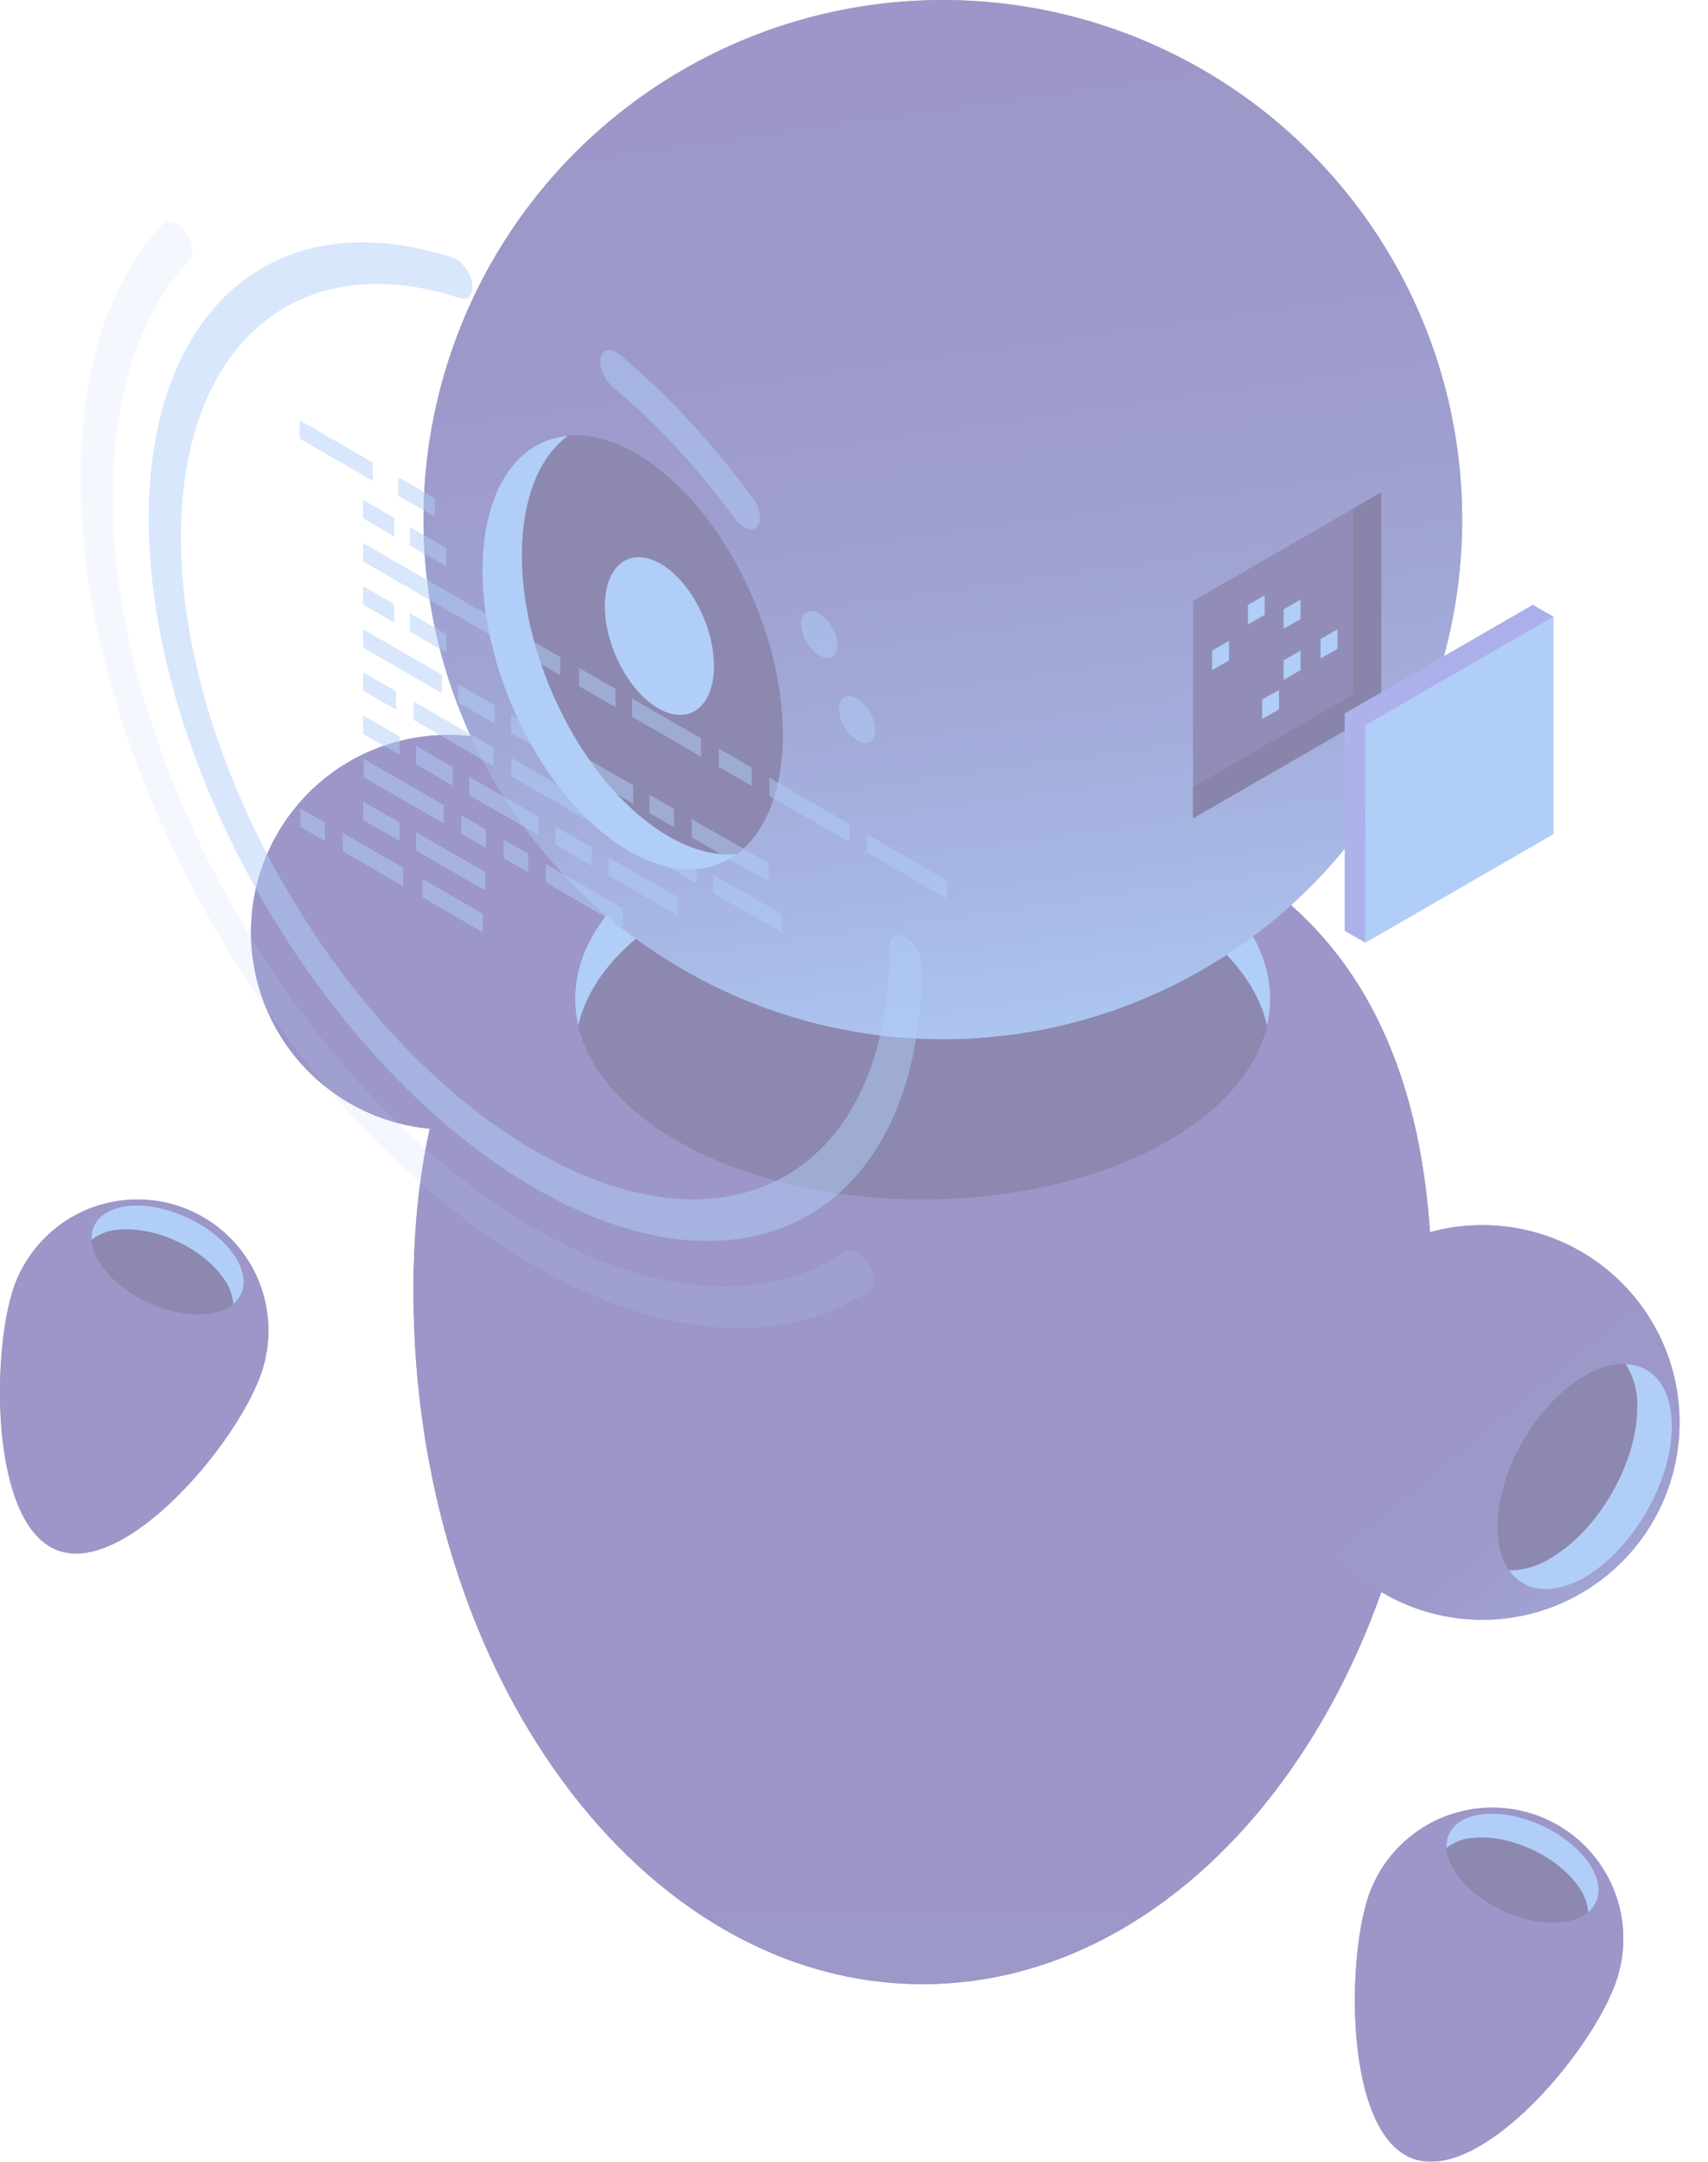 <svg xmlns="http://www.w3.org/2000/svg" xmlns:xlink="http://www.w3.org/1999/xlink" width="366.571" height="463.717" viewBox="0 0 366.571 463.717">
  <defs>
    <radialGradient id="radial-gradient" cx="0.817" cy="0.185" r="1.051" gradientTransform="matrix(1.262, 0.288, -0.38, 0.958, 72.613, 9.077)" gradientUnits="objectBoundingBox">
      <stop offset="0" stop-color="#c0bff6"/>
      <stop offset="1" stop-color="#393091"/>
    </radialGradient>
    <linearGradient id="linear-gradient" x1="34.798" y1="-6.091" x2="33.979" y2="-6.762" gradientUnits="objectBoundingBox">
      <stop offset="0" stop-color="#619df2"/>
      <stop offset="1" stop-color="#393091"/>
    </linearGradient>
    <radialGradient id="radial-gradient-2" cx="0.38" cy="0.738" r="2.218" gradientTransform="matrix(-0.064, -0.996, 0.713, -0.089, -360.172, 484.448)" gradientUnits="objectBoundingBox">
      <stop offset="0" stop-color="#619df2"/>
      <stop offset="0.105" stop-color="#4e7bcd"/>
      <stop offset="0.239" stop-color="#3b57a6"/>
      <stop offset="0.378" stop-color="#2b3985"/>
      <stop offset="0.52" stop-color="#1e226c"/>
      <stop offset="0.667" stop-color="#16115a"/>
      <stop offset="0.823" stop-color="#10084f"/>
      <stop offset="1" stop-color="#0f054c"/>
    </radialGradient>
    <radialGradient id="radial-gradient-3" cx="-1.719" cy="2.329" r="2.886" gradientTransform="translate(-23.964 3.518) rotate(-174.552)" xlink:href="#radial-gradient"/>
    <linearGradient id="linear-gradient-2" x1="-18.659" y1="-2.151" x2="-17.659" y2="-2.151" gradientUnits="objectBoundingBox">
      <stop offset="0" stop-color="#706ec4"/>
      <stop offset="0.022" stop-color="#6d6bc1"/>
      <stop offset="0.251" stop-color="#5651ac"/>
      <stop offset="0.486" stop-color="#463e9d"/>
      <stop offset="0.731" stop-color="#3c3393"/>
      <stop offset="1" stop-color="#393091"/>
    </linearGradient>
    <radialGradient id="radial-gradient-4" cx="0.795" cy="0.331" r="0.735" gradientTransform="translate(-11.898 -0.444) scale(1.169 1.361)" xlink:href="#radial-gradient"/>
    <linearGradient id="linear-gradient-3" x1="-4.249" y1="1.86" x2="-4.249" y2="0.916" gradientUnits="objectBoundingBox">
      <stop offset="0" stop-color="#619df2"/>
      <stop offset="0.073" stop-color="#5a8ce3"/>
      <stop offset="0.246" stop-color="#4e6bc5"/>
      <stop offset="0.423" stop-color="#4551ae"/>
      <stop offset="0.604" stop-color="#3e3e9e"/>
      <stop offset="0.793" stop-color="#3a3394"/>
      <stop offset="1" stop-color="#393091"/>
    </linearGradient>
    <radialGradient id="radial-gradient-5" cx="0.481" cy="0.98" r="1.688" gradientTransform="translate(1.67) scale(0.577 1)" gradientUnits="objectBoundingBox">
      <stop offset="0" stop-color="#619df2"/>
      <stop offset="0.051" stop-color="#5c95e9"/>
      <stop offset="1" stop-color="#0f054c"/>
    </radialGradient>
    <radialGradient id="radial-gradient-6" cx="0.812" cy="0.426" r="0.845" gradientTransform="translate(-0.133)" xlink:href="#radial-gradient"/>
    <linearGradient id="linear-gradient-4" x1="1.127" y1="0.995" x2="0.988" y2="0.005" xlink:href="#linear-gradient-3"/>
    <radialGradient id="radial-gradient-7" cx="0.547" cy="1.143" r="1.635" gradientTransform="matrix(-0.222, 0.923, -0.533, -0.384, -1.381, 2.988)" gradientUnits="objectBoundingBox">
      <stop offset="0" stop-color="#619df2"/>
      <stop offset="0.057" stop-color="#568add"/>
      <stop offset="0.197" stop-color="#4162b1"/>
      <stop offset="0.339" stop-color="#2f418d"/>
      <stop offset="0.48" stop-color="#212771"/>
      <stop offset="0.621" stop-color="#16145d"/>
      <stop offset="0.762" stop-color="#100951"/>
      <stop offset="0.902" stop-color="#0f064d"/>
      <stop offset="1" stop-color="#0f054c"/>
    </radialGradient>
    <radialGradient id="radial-gradient-8" cx="0.225" cy="0.844" r="1.043" gradientTransform="matrix(-0.991, -0.133, 0.133, -0.991, -16.244, 0.605)" xlink:href="#radial-gradient"/>
    <linearGradient id="linear-gradient-5" x1="-9.204" y1="8.126" x2="-8.525" y2="8.86" xlink:href="#linear-gradient-3"/>
    <radialGradient id="radial-gradient-9" cx="0.833" cy="0.534" r="1.49" gradientTransform="matrix(-1.5, 0.5, -0.866, -0.866, 13.334, -1.568)" gradientUnits="objectBoundingBox">
      <stop offset="0" stop-color="#619df2"/>
      <stop offset="0.163" stop-color="#5383d6"/>
      <stop offset="1" stop-color="#0f054c"/>
    </radialGradient>
    <radialGradient id="radial-gradient-10" cx="0.313" cy="-0.638" r="1.063" gradientTransform="translate(-0.799 16.293) scale(1.732 1.285)" gradientUnits="objectBoundingBox">
      <stop offset="0" stop-color="#2b237c"/>
      <stop offset="0.31" stop-color="#251c72"/>
      <stop offset="1" stop-color="#0f054c"/>
    </radialGradient>
    <linearGradient id="linear-gradient-6" x1="-1.937" y1="0.432" x2="0.423" y2="0.876" gradientUnits="objectBoundingBox">
      <stop offset="0" stop-color="#bcbeff"/>
      <stop offset="0.151" stop-color="#a2a6f5"/>
      <stop offset="0.387" stop-color="#8188e8"/>
      <stop offset="0.612" stop-color="#6a72de"/>
      <stop offset="0.822" stop-color="#5b65d8"/>
      <stop offset="1" stop-color="#5761d7"/>
    </linearGradient>
    <linearGradient id="linear-gradient-7" x1="-1.805" y1="0.507" x2="1.782" y2="0.754" xlink:href="#linear-gradient-6"/>
    <linearGradient id="linear-gradient-8" x1="-1.267" y1="1.116" x2="-3.136" y2="-0.669" gradientUnits="objectBoundingBox">
      <stop offset="0" stop-color="#619df2"/>
      <stop offset="0.163" stop-color="#5e97ed"/>
      <stop offset="0.371" stop-color="#5987df"/>
      <stop offset="0.602" stop-color="#4f6dc7"/>
      <stop offset="0.85" stop-color="#4249a7"/>
      <stop offset="1" stop-color="#393091"/>
    </linearGradient>
    <radialGradient id="radial-gradient-11" cx="0.817" cy="0.185" r="1.051" gradientTransform="matrix(1.262, 0.288, -0.38, 0.958, 48.335, 5.99)" xlink:href="#radial-gradient"/>
    <linearGradient id="linear-gradient-9" x1="24.265" y1="-7.268" x2="23.445" y2="-7.939" xlink:href="#linear-gradient-3"/>
    <radialGradient id="radial-gradient-12" cx="0.38" cy="0.738" r="2.218" gradientTransform="matrix(-0.064, -0.996, 0.713, -0.089, -368.544, 495.443)" xlink:href="#radial-gradient-2"/>
  </defs>
  <g id="Group_388" data-name="Group 388" transform="translate(-158.981)" opacity="0.5">
    <g id="Group_329" data-name="Group 329" transform="translate(158.981 257.306)">
      <g id="Group_325" data-name="Group 325" transform="translate(0)">
        <g id="Group_324" data-name="Group 324">
          <path id="Path_150" data-name="Path 150" d="M319.155,231.878c-4.475,14.861-28.51,43.75-43.371,39.275s-14.925-40.618-10.45-55.48a28.1,28.1,0,1,1,53.821,16.2Z" transform="translate(-262.743 -195.664)" fill="url(#radial-gradient)"/>
        </g>
      </g>
      <g id="Group_327" data-name="Group 327" transform="translate(0)" style="mix-blend-mode: lighten;isolation: isolate">
        <g id="Group_326" data-name="Group 326">
          <path id="Path_151" data-name="Path 151" d="M319.155,231.878c-4.475,14.861-28.51,43.75-43.371,39.275s-14.925-40.618-10.45-55.48a28.1,28.1,0,1,1,53.821,16.2Z" transform="translate(-262.743 -195.664)" fill="url(#linear-gradient)"/>
        </g>
      </g>
      <g id="Group_328" data-name="Group 328" transform="translate(19.639 1.306)">
        <path id="Path_152" data-name="Path 152" d="M273.32,196.325c7.808-.7,17.79,3.937,22.3,10.351s1.833,12.177-5.975,12.874-17.793-3.937-22.3-10.349S265.512,197.022,273.32,196.325Z" transform="translate(-265.155 -196.256)" fill="#251c72"/>
        <path id="Path_153" data-name="Path 153" d="M273.32,196.325c7.808-.7,17.79,3.937,22.3,10.351s1.833,12.177-5.975,12.874-17.793-3.937-22.3-10.349S265.512,197.022,273.32,196.325Z" transform="translate(-265.155 -196.256)" opacity="0.5" fill="url(#radial-gradient-2)" style="mix-blend-mode: lighten;isolation: isolate"/>
        <path id="Path_154" data-name="Path 154" d="M265.168,203.6a10.557,10.557,0,0,1,5.944-2.175c7.808-.7,17.79,3.937,22.3,10.349a10.891,10.891,0,0,1,2.175,5.6c2.832-2.384,3.059-6.392.031-10.7-4.508-6.414-14.493-11.048-22.3-10.351C267.907,196.808,264.967,199.724,265.168,203.6Z" transform="translate(-265.152 -196.256)" fill="#619df2"/>
      </g>
    </g>
    <g id="Group_349" data-name="Group 349" transform="translate(204.713 0)">
      <g id="Group_347" data-name="Group 347" transform="translate(0)">
        <g id="Group_331" data-name="Group 331" transform="translate(4.132 153.639)">
          <g id="Group_330" data-name="Group 330" transform="translate(0 0)">
            <circle id="Ellipse_50" data-name="Ellipse 50" cx="42.328" cy="42.328" r="42.328" transform="translate(84.23 92.711) rotate(-174.25)" fill="url(#radial-gradient-3)"/>
          </g>
        </g>
        <g id="Group_333" data-name="Group 333" transform="translate(0 149.506)" style="mix-blend-mode: lighten;isolation: isolate">
          <g id="Group_332" data-name="Group 332" transform="translate(0 0)">
            <ellipse id="Ellipse_51" data-name="Ellipse 51" cx="42.328" cy="42.328" rx="42.328" ry="42.328" transform="matrix(-0.217, -0.976, 0.976, -0.217, 18.328, 100.976)" fill="url(#linear-gradient-2)"/>
          </g>
        </g>
        <g id="Group_335" data-name="Group 335" transform="translate(42.999 170.069)">
          <g id="Group_334" data-name="Group 334">
            <path id="Path_155" data-name="Path 155" d="M368.109,262.9c0,82.166-48.929,148.775-109.286,148.775S149.535,345.063,149.535,262.9s48.929-106.787,109.288-106.787S368.109,180.732,368.109,262.9Z" transform="translate(-149.535 -156.111)" fill="url(#radial-gradient-4)"/>
          </g>
        </g>
        <g id="Group_337" data-name="Group 337" transform="translate(42.999 170.069)" style="mix-blend-mode: lighten;isolation: isolate">
          <g id="Group_336" data-name="Group 336">
            <path id="Path_156" data-name="Path 156" d="M368.109,262.9c0,82.166-48.929,148.775-109.286,148.775S149.535,345.063,149.535,262.9s48.929-106.787,109.288-106.787S368.109,180.732,368.109,262.9Z" transform="translate(-149.535 -156.111)" fill="url(#linear-gradient-3)"/>
          </g>
        </g>
        <ellipse id="Ellipse_52" data-name="Ellipse 52" cx="74.586" cy="43.062" rx="74.586" ry="43.062" transform="translate(77.701 171.182)" fill="#251c72"/>
        <ellipse id="Ellipse_53" data-name="Ellipse 53" cx="74.586" cy="43.062" rx="74.586" ry="43.062" transform="translate(77.701 171.182)" opacity="0.5" fill="url(#radial-gradient-5)" style="mix-blend-mode: lighten;isolation: isolate"/>
        <path id="Path_157" data-name="Path 157" d="M187.105,180.7c29.127-16.818,76.354-16.816,105.481,0,12.032,6.948,19.081,15.677,21.172,24.716,2.973-12.845-4.074-26.315-21.172-36.187-29.127-16.816-76.354-16.818-105.481,0-17.1,9.87-24.143,23.34-21.169,36.185C168.029,196.375,175.076,187.645,187.105,180.7Z" transform="translate(-87.56 14.566)" fill="#619df2"/>
        <ellipse id="Ellipse_54" data-name="Ellipse 54" cx="25.686" cy="44.489" rx="25.686" ry="44.489" transform="translate(88.288 124.674) rotate(-149.999)" fill="#bcbeff"/>
        <g id="Group_339" data-name="Group 339" transform="translate(45.16)">
          <g id="Group_338" data-name="Group 338">
            <ellipse id="Ellipse_55" data-name="Ellipse 55" cx="111.462" cy="111.462" rx="111.462" ry="111.462" fill="url(#radial-gradient-6)"/>
          </g>
        </g>
        <g id="Group_341" data-name="Group 341" transform="translate(45.16)" style="mix-blend-mode: lighten;isolation: isolate">
          <g id="Group_340" data-name="Group 340">
            <ellipse id="Ellipse_56" data-name="Ellipse 56" cx="111.462" cy="111.462" rx="111.462" ry="111.462" fill="url(#linear-gradient-4)"/>
          </g>
        </g>
        <g id="Group_342" data-name="Group 342" transform="translate(45.089 83.816)">
          <ellipse id="Ellipse_57" data-name="Ellipse 57" cx="49.017" cy="28.3" rx="49.017" ry="28.3" transform="translate(37.674 112.258) rotate(-112.6)" fill="#251c72"/>
          <ellipse id="Ellipse_58" data-name="Ellipse 58" cx="49.017" cy="28.3" rx="49.017" ry="28.3" transform="translate(37.674 112.258) rotate(-112.6)" opacity="0.5" fill="url(#radial-gradient-7)" style="mix-blend-mode: lighten;isolation: isolate"/>
          <path id="Path_158" data-name="Path 158" d="M242.654,158.946c-1.034,7.967-7.047,10.47-13.428,5.589s-10.717-15.292-9.683-23.258,7.049-10.468,13.43-5.589S243.688,150.981,242.654,158.946Z" transform="translate(-180.397 -97.486)" fill="#619df2"/>
          <path id="Path_159" data-name="Path 159" d="M252.66,204.341c-17.561-13.426-29.487-42.079-26.639-64,1.16-8.937,4.6-15.371,9.453-18.953-9.18.862-16.13,8.648-17.883,22.147-2.847,21.919,9.078,50.572,26.637,64,10.4,7.953,20.444,8.778,27.5,3.575C266,211.648,259.405,209.5,252.66,204.341Z" transform="translate(-204.42 -111.718)" fill="#619df2"/>
          <path id="Path_160" data-name="Path 160" d="M246.675,206.17c-17.559-13.426-29.485-42.079-26.637-64,1.317-10.148,5.574-17.065,11.5-20.241-6.716,2.764-11.588,9.965-13.015,20.953-2.847,21.919,9.078,50.572,26.637,64,9.427,7.208,18.554,8.542,25.433,4.859C263.919,214.487,255.427,212.862,246.675,206.17Z" transform="translate(-205.356 -111.066)" fill="#619df2"/>
        </g>
        <g id="Group_344" data-name="Group 344" transform="translate(227.531 260.253)">
          <g id="Group_343" data-name="Group 343" transform="translate(0 0)">
            <ellipse id="Ellipse_59" data-name="Ellipse 59" cx="42.328" cy="42.328" rx="42.328" ry="42.328" transform="matrix(-0.998, -0.062, 0.062, -0.998, 84.492, 89.757)" fill="url(#radial-gradient-8)"/>
          </g>
        </g>
        <g id="Group_346" data-name="Group 346" transform="translate(227.531 260.253)" style="mix-blend-mode: lighten;isolation: isolate">
          <g id="Group_345" data-name="Group 345" transform="translate(0 0)">
            <ellipse id="Ellipse_60" data-name="Ellipse 60" cx="42.328" cy="42.328" rx="42.328" ry="42.328" transform="matrix(-0.998, -0.062, 0.062, -0.998, 84.492, 89.757)" fill="url(#linear-gradient-5)"/>
          </g>
        </g>
      </g>
      <g id="Group_348" data-name="Group 348" transform="translate(267.914 286.199)">
        <ellipse id="Ellipse_61" data-name="Ellipse 61" cx="15.278" cy="26.462" rx="15.278" ry="26.462" transform="translate(26.461 61.111) rotate(-149.998)" fill="#251c72"/>
        <ellipse id="Ellipse_62" data-name="Ellipse 62" cx="15.278" cy="26.462" rx="15.278" ry="26.462" transform="translate(26.461 61.111) rotate(-149.998)" opacity="0.5" fill="url(#radial-gradient-9)" style="mix-blend-mode: lighten;isolation: isolate"/>
        <path id="Path_161" data-name="Path 161" d="M151.177,211.67a16.065,16.065,0,0,1,2.495,9.308c0,11.932-8.377,26.441-18.71,32.407a16.549,16.549,0,0,1-8.783,2.539c3.229,4.619,9.275,5.505,16.218,1.5,10.333-5.966,18.71-20.477,18.71-32.409C161.107,216.745,157.084,211.893,151.177,211.67Z" transform="translate(-115.934 -205.259)" fill="#619df2"/>
      </g>
    </g>
    <path id="Path_162" data-name="Path 162" d="M194.842,173.508l-40.375,23.311V150.2l40.375-23.311Z" transform="translate(260.568 -21.274)" fill="#251c72"/>
    <path id="Path_163" data-name="Path 163" d="M188.843,130.352v39.9L154.466,190.1v6.716l40.375-23.311v-46.62Z" transform="translate(260.568 -21.274)" opacity="0.8" fill="url(#radial-gradient-10)"/>
    <g id="Group_350" data-name="Group 350" transform="translate(419.126 127.701)">
      <path id="Path_164" data-name="Path 164" d="M172.894,145.515l-3.617,2.088v-4.177l3.617-2.088Z" transform="translate(-169.277 -131.553)" fill="#619df2"/>
      <path id="Path_165" data-name="Path 165" d="M169.413,141.079l-3.617,2.088V138.99l3.617-2.088Z" transform="translate(-158.12 -136.902)" fill="#619df2"/>
      <path id="Path_166" data-name="Path 166" d="M165.933,141.5l-3.617,2.088v-4.176l3.617-2.088Z" transform="translate(-146.964 -136.398)" fill="#619df2"/>
      <path id="Path_167" data-name="Path 167" d="M165.933,146.462l-3.617,2.088v-4.177l3.617-2.088Z" transform="translate(-146.964 -130.412)" fill="#619df2"/>
      <path id="Path_168" data-name="Path 168" d="M168.029,150.28l-3.617,2.088v-4.177l3.617-2.088Z" transform="translate(-153.681 -125.808)" fill="#619df2"/>
      <path id="Path_169" data-name="Path 169" d="M162.344,144.389l-3.617,2.088V142.3l3.617-2.088Z" transform="translate(-135.457 -132.911)" fill="#619df2"/>
    </g>
    <g id="Group_352" data-name="Group 352" transform="translate(447.573 129.742)">
      <g id="Group_351" data-name="Group 351" transform="translate(0)">
        <path id="Path_170" data-name="Path 170" d="M178.084,148.029l4.422-7.659-4.422-2.544-40.375,23.311v46.62l4.422,2.544,4.414-7.645,31.54-18.209Z" transform="translate(-137.709 -137.827)" fill="url(#linear-gradient-6)"/>
        <path id="Path_171" data-name="Path 171" d="M178.084,185.6l-40.375,23.311v-46.62l40.375-23.311Z" transform="translate(-133.287 -136.437)" fill="url(#linear-gradient-7)"/>
      </g>
      <path id="Path_172" data-name="Path 172" d="M178.084,185.6l-40.375,23.311v-46.62l40.375-23.311Z" transform="translate(-133.287 -136.437)" fill="url(#linear-gradient-8)" style="mix-blend-mode: lighten;isolation: isolate"/>
    </g>
    <g id="Group_358" data-name="Group 358" transform="translate(449.77 387.762)">
      <g id="Group_354" data-name="Group 354">
        <g id="Group_353" data-name="Group 353">
          <path id="Path_173" data-name="Path 173" d="M187.315,291.025c-4.475,14.861-28.51,43.75-43.371,39.275s-14.925-40.618-10.45-55.48a28.1,28.1,0,1,1,53.821,16.2Z" transform="translate(-130.902 -254.811)" fill="url(#radial-gradient-11)"/>
        </g>
      </g>
      <g id="Group_356" data-name="Group 356" style="mix-blend-mode: lighten;isolation: isolate">
        <g id="Group_355" data-name="Group 355">
          <path id="Path_174" data-name="Path 174" d="M187.315,291.025c-4.475,14.861-28.51,43.75-43.371,39.275s-14.925-40.618-10.45-55.48a28.1,28.1,0,1,1,53.821,16.2Z" transform="translate(-130.902 -254.811)" fill="url(#linear-gradient-9)"/>
        </g>
      </g>
      <g id="Group_357" data-name="Group 357" transform="translate(19.639 1.305)">
        <path id="Path_175" data-name="Path 175" d="M141.479,255.472c7.808-.7,17.79,3.937,22.3,10.351S165.611,278,157.8,278.7s-17.793-3.937-22.3-10.349S133.671,256.171,141.479,255.472Z" transform="translate(-133.314 -255.402)" fill="#251c72"/>
        <path id="Path_176" data-name="Path 176" d="M141.479,255.472c7.808-.7,17.79,3.937,22.3,10.351S165.611,278,157.8,278.7s-17.793-3.937-22.3-10.349S133.671,256.171,141.479,255.472Z" transform="translate(-133.314 -255.402)" opacity="0.5" fill="url(#radial-gradient-12)" style="mix-blend-mode: lighten;isolation: isolate"/>
        <path id="Path_177" data-name="Path 177" d="M133.327,262.75a10.558,10.558,0,0,1,5.944-2.177c7.808-.7,17.79,3.937,22.3,10.351a10.877,10.877,0,0,1,2.175,5.6c2.832-2.384,3.059-6.392.031-10.7-4.508-6.414-14.493-11.048-22.3-10.351C136.066,255.955,133.126,258.873,133.327,262.75Z" transform="translate(-133.312 -255.403)" fill="#619df2"/>
      </g>
    </g>
    <g id="Group_366" data-name="Group 366" transform="translate(176.264 47.494)" opacity="0.5">
      <g id="Group_364" data-name="Group 364" transform="translate(0)">
        <g id="Group_359" data-name="Group 359" transform="translate(14.641 4.49)" style="mix-blend-mode: lighten;isolation: isolate">
          <path id="Path_178" data-name="Path 178" d="M282.123,305.5c-45.747-26.41-82.964-90.873-82.964-143.7,0-40.347,22.089-63.844,54.966-58.468a69.511,69.511,0,0,1,10.318,2.545c1.866.613,3.708,3.039,4.113,5.428s-.779,3.829-2.645,3.22a63.621,63.621,0,0,0-9.453-2.331c-30.137-4.927-50.385,16.613-50.385,53.6,0,48.42,34.116,107.51,76.049,131.721s76.052,4.515,76.052-43.9c0-2.206,1.548-3.1,3.456-2a7.64,7.64,0,0,1,3.458,5.986C365.089,310.424,327.87,331.909,282.123,305.5Z" transform="translate(-199.159 -102.572)" fill="#619df2"/>
        </g>
        <g id="Group_360" data-name="Group 360" transform="translate(0)" opacity="0.3" style="mix-blend-mode: lighten;isolation: isolate">
          <path id="Path_179" data-name="Path 179" d="M301.5,324.663c-53.819-31.073-97.6-106.91-97.6-169.053,0-23.344,6.127-42.2,17.72-54.538,1.1-1.169,3.255-.357,4.815,1.813s1.939,4.874.84,6.046c-10.77,11.456-16.46,28.979-16.46,50.672,0,57.743,40.685,128.208,90.69,157.079,25.159,14.526,49.406,16.3,66.521,4.868,1.3-.867,3.485.3,4.885,2.607s1.482,4.881.183,5.748C354.674,342.206,328.582,340.3,301.5,324.663Z" transform="translate(-203.899 -100.537)" fill="#619df2"/>
        </g>
        <g id="Group_361" data-name="Group 361" transform="translate(111.546 27.602)" style="mix-blend-mode: lighten;isolation: isolate">
          <path id="Path_180" data-name="Path 180" d="M245.736,151.029a6.571,6.571,0,0,1-1.945-1.82,170.874,170.874,0,0,0-13.273-16.019,147.407,147.407,0,0,0-12.905-12.217c-1.864-1.557-3.037-4.367-2.62-6.279s2.267-2.195,4.127-.644a161.363,161.363,0,0,1,14.087,13.335,187.267,187.267,0,0,1,14.482,17.482c1.577,2.153,1.983,4.872.906,6.07C247.924,151.682,246.839,151.667,245.736,151.029Z" transform="translate(-214.908 -113.051)" fill="#619df2"/>
        </g>
        <g id="Group_362" data-name="Group 362" transform="translate(154.664 83.612)">
          <path id="Path_181" data-name="Path 181" d="M215.157,145.712c0,2.479-1.742,3.485-3.888,2.245a8.6,8.6,0,0,1-3.891-6.736c0-2.479,1.742-3.485,3.891-2.245A8.6,8.6,0,0,1,215.157,145.712Z" transform="translate(-207.378 -138.445)" fill="#619df2"/>
        </g>
        <g id="Group_363" data-name="Group 363" transform="translate(162.767 101.823)">
          <path id="Path_182" data-name="Path 182" d="M211.482,153.969c0,2.479-1.74,3.485-3.888,2.245a8.6,8.6,0,0,1-3.889-6.736c0-2.481,1.74-3.485,3.889-2.245A8.592,8.592,0,0,1,211.482,153.969Z" transform="translate(-203.705 -146.702)" fill="#619df2"/>
        </g>
      </g>
      <g id="Group_365" data-name="Group 365" transform="translate(47.045 42.67)">
        <path id="Path_183" data-name="Path 183" d="M268.255,132.862,252.6,123.824v-3.941l15.655,9.038Z" transform="translate(-252.6 -119.883)" fill="#619df2"/>
        <path id="Path_184" data-name="Path 184" d="M254.371,133.889l-7.827-4.519v-3.941l7.827,4.519Z" transform="translate(-225.357 -113.196)" fill="#619df2"/>
        <path id="Path_185" data-name="Path 185" d="M257.176,135.426l-6.67-3.851v-3.941l6.67,3.851Z" transform="translate(-236.901 -110.537)" fill="#619df2"/>
        <path id="Path_186" data-name="Path 186" d="M253.268,138.716l-7.827-4.519v-3.941l7.827,4.519Z" transform="translate(-221.821 -107.377)" fill="#619df2"/>
        <path id="Path_187" data-name="Path 187" d="M270.344,153.524l-30.76-17.759v-3.941l30.76,17.759Z" transform="translate(-225.979 -105.486)" fill="#619df2"/>
        <path id="Path_188" data-name="Path 188" d="M257.176,143.806l-6.67-3.851v-3.941l6.67,3.851Z" transform="translate(-236.901 -100.434)" fill="#619df2"/>
        <path id="Path_189" data-name="Path 189" d="M253.268,147.1l-7.827-4.519v-3.941l7.827,4.519Z" transform="translate(-221.821 -97.274)" fill="#619df2"/>
        <path id="Path_190" data-name="Path 190" d="M262.773,153.909l-16.91-9.763V140.2l16.91,9.763Z" transform="translate(-232.259 -95.382)" fill="#619df2"/>
        <path id="Path_191" data-name="Path 191" d="M248.558,154.005l-7.827-4.519v-3.941l7.827,4.519Z" transform="translate(-206.725 -88.944)" fill="#619df2"/>
        <path id="Path_192" data-name="Path 192" d="M243.4,156.983l-7.827-4.519v-3.941l7.827,4.519Z" transform="translate(-190.188 -85.353)" fill="#619df2"/>
        <path id="Path_193" data-name="Path 193" d="M242.058,163.994l-14.811-8.551V151.5l14.811,8.551Z" transform="translate(-170.485 -81.762)" fill="#619df2"/>
        <path id="Path_194" data-name="Path 194" d="M239.1,167.847l-7.827-4.519v-3.941l7.827,4.519Z" transform="translate(-176.403 -72.257)" fill="#619df2"/>
        <path id="Path_195" data-name="Path 195" d="M237.758,174.857l-14.811-8.551v-3.941l14.811,8.551Z" transform="translate(-156.7 -68.666)" fill="#619df2"/>
        <path id="Path_196" data-name="Path 196" d="M257.808,157.045l-7.827-4.519v-3.941l7.827,4.519Z" transform="translate(-236.377 -85.279)" fill="#619df2"/>
        <path id="Path_197" data-name="Path 197" d="M252.65,160.023l-7.827-4.519v-3.941l7.827,4.519Z" transform="translate(-219.84 -81.688)" fill="#619df2"/>
        <path id="Path_198" data-name="Path 198" d="M251.308,167.034,236.5,158.482v-3.941l14.811,8.551Z" transform="translate(-200.137 -78.098)" fill="#619df2"/>
        <path id="Path_199" data-name="Path 199" d="M234.061,166.566l-7.827-4.519v-3.941l7.827,4.519Z" transform="translate(-160.251 -73.801)" fill="#619df2"/>
        <path id="Path_200" data-name="Path 200" d="M228.9,169.544l-7.827-4.519v-3.941L228.9,165.6Z" transform="translate(-143.714 -70.21)" fill="#619df2"/>
        <path id="Path_201" data-name="Path 201" d="M227.561,176.554,212.75,168v-3.941l14.811,8.551Z" transform="translate(-124.011 -66.62)" fill="#619df2"/>
        <path id="Path_202" data-name="Path 202" d="M257.808,165.425l-7.827-4.519v-3.941l7.827,4.519Z" transform="translate(-236.377 -75.176)" fill="#619df2"/>
        <path id="Path_203" data-name="Path 203" d="M256.467,172.436l-14.811-8.551v-3.941l14.811,8.551Z" transform="translate(-216.674 -71.585)" fill="#619df2"/>
        <path id="Path_204" data-name="Path 204" d="M236.8,152.412l-7.827-4.519v-3.941l7.827,4.519Z" transform="translate(-169.039 -90.864)" fill="#619df2"/>
        <path id="Path_205" data-name="Path 205" d="M242.168,149.314l-7.827-4.519v-3.941l7.827,4.519Z" transform="translate(-186.239 -94.599)" fill="#619df2"/>
        <path id="Path_206" data-name="Path 206" d="M235.461,159.423l-14.811-8.551V146.93l14.811,8.551Z" transform="translate(-149.337 -87.274)" fill="#619df2"/>
        <path id="Path_207" data-name="Path 207" d="M257.39,152.413l-7.062-4.077v-3.941l7.062,4.077Z" transform="translate(-236.724 -90.331)" fill="#619df2"/>
        <path id="Path_208" data-name="Path 208" d="M258,161.083l-17.165-9.91v-3.941L258,157.142Z" transform="translate(-216.39 -86.91)" fill="#619df2"/>
        <path id="Path_209" data-name="Path 209" d="M248.5,166.565l-17.165-9.91v-3.941l17.165,9.91Z" transform="translate(-185.954 -80.302)" fill="#619df2"/>
        <path id="Path_210" data-name="Path 210" d="M222.781,159.825l-7.062-4.077v-3.941l7.062,4.077Z" transform="translate(-125.778 -81.395)" fill="#619df2"/>
        <path id="Path_211" data-name="Path 211" d="M223.389,168.495l-17.165-9.91v-3.941l17.165,9.91Z" transform="translate(-105.445 -77.975)" fill="#619df2"/>
        <path id="Path_212" data-name="Path 212" d="M213.894,173.976l-17.165-9.91v-3.941l17.165,9.91Z" transform="translate(-75.009 -71.366)" fill="#619df2"/>
        <path id="Path_213" data-name="Path 213" d="M262.843,166.666l-17.165-9.91v-3.941l17.165,9.91Z" transform="translate(-231.922 -80.18)" fill="#619df2"/>
        <path id="Path_214" data-name="Path 214" d="M246.848,165.281l-5.272-3.044V158.3l5.272,3.044Z" transform="translate(-206.878 -73.571)" fill="#619df2"/>
        <path id="Path_215" data-name="Path 215" d="M242.737,167.655l-5.272-3.044V160.67l5.272,3.044Z" transform="translate(-193.699 -70.709)" fill="#619df2"/>
        <path id="Path_216" data-name="Path 216" d="M242.833,174.473l-12.969-7.488v-3.941l12.969,7.488Z" transform="translate(-177.029 -67.847)" fill="#619df2"/>
        <path id="Path_217" data-name="Path 217" d="M241.235,175.4l-12.969-7.488v-3.941l12.969,7.488Z" transform="translate(-171.908 -66.735)" fill="#619df2"/>
        <path id="Path_218" data-name="Path 218" d="M228.55,163.275l-5.272-3.044V156.29l5.272,3.044Z" transform="translate(-148.223 -75.989)" fill="#619df2"/>
        <path id="Path_219" data-name="Path 219" d="M228.646,170.093l-12.969-7.488v-3.941l12.969,7.488Z" transform="translate(-131.553 -73.128)" fill="#619df2"/>
        <path id="Path_220" data-name="Path 220" d="M227.049,171.015l-12.969-7.488v-3.941l12.969,7.488Z" transform="translate(-126.432 -72.016)" fill="#619df2"/>
        <path id="Path_221" data-name="Path 221" d="M262.511,164.619l-5.272-3.044v-3.941l5.272,3.044Z" transform="translate(-257.087 -74.37)" fill="#619df2"/>
        <path id="Path_222" data-name="Path 222" d="M262.607,171.436l-12.969-7.488v-3.941l12.969,7.488Z" transform="translate(-240.417 -71.508)" fill="#619df2"/>
        <path id="Path_223" data-name="Path 223" d="M254.841,175.92l-12.969-7.488v-3.941l12.969,7.488Z" transform="translate(-215.523 -66.102)" fill="#619df2"/>
      </g>
    </g>
  </g>
</svg>
